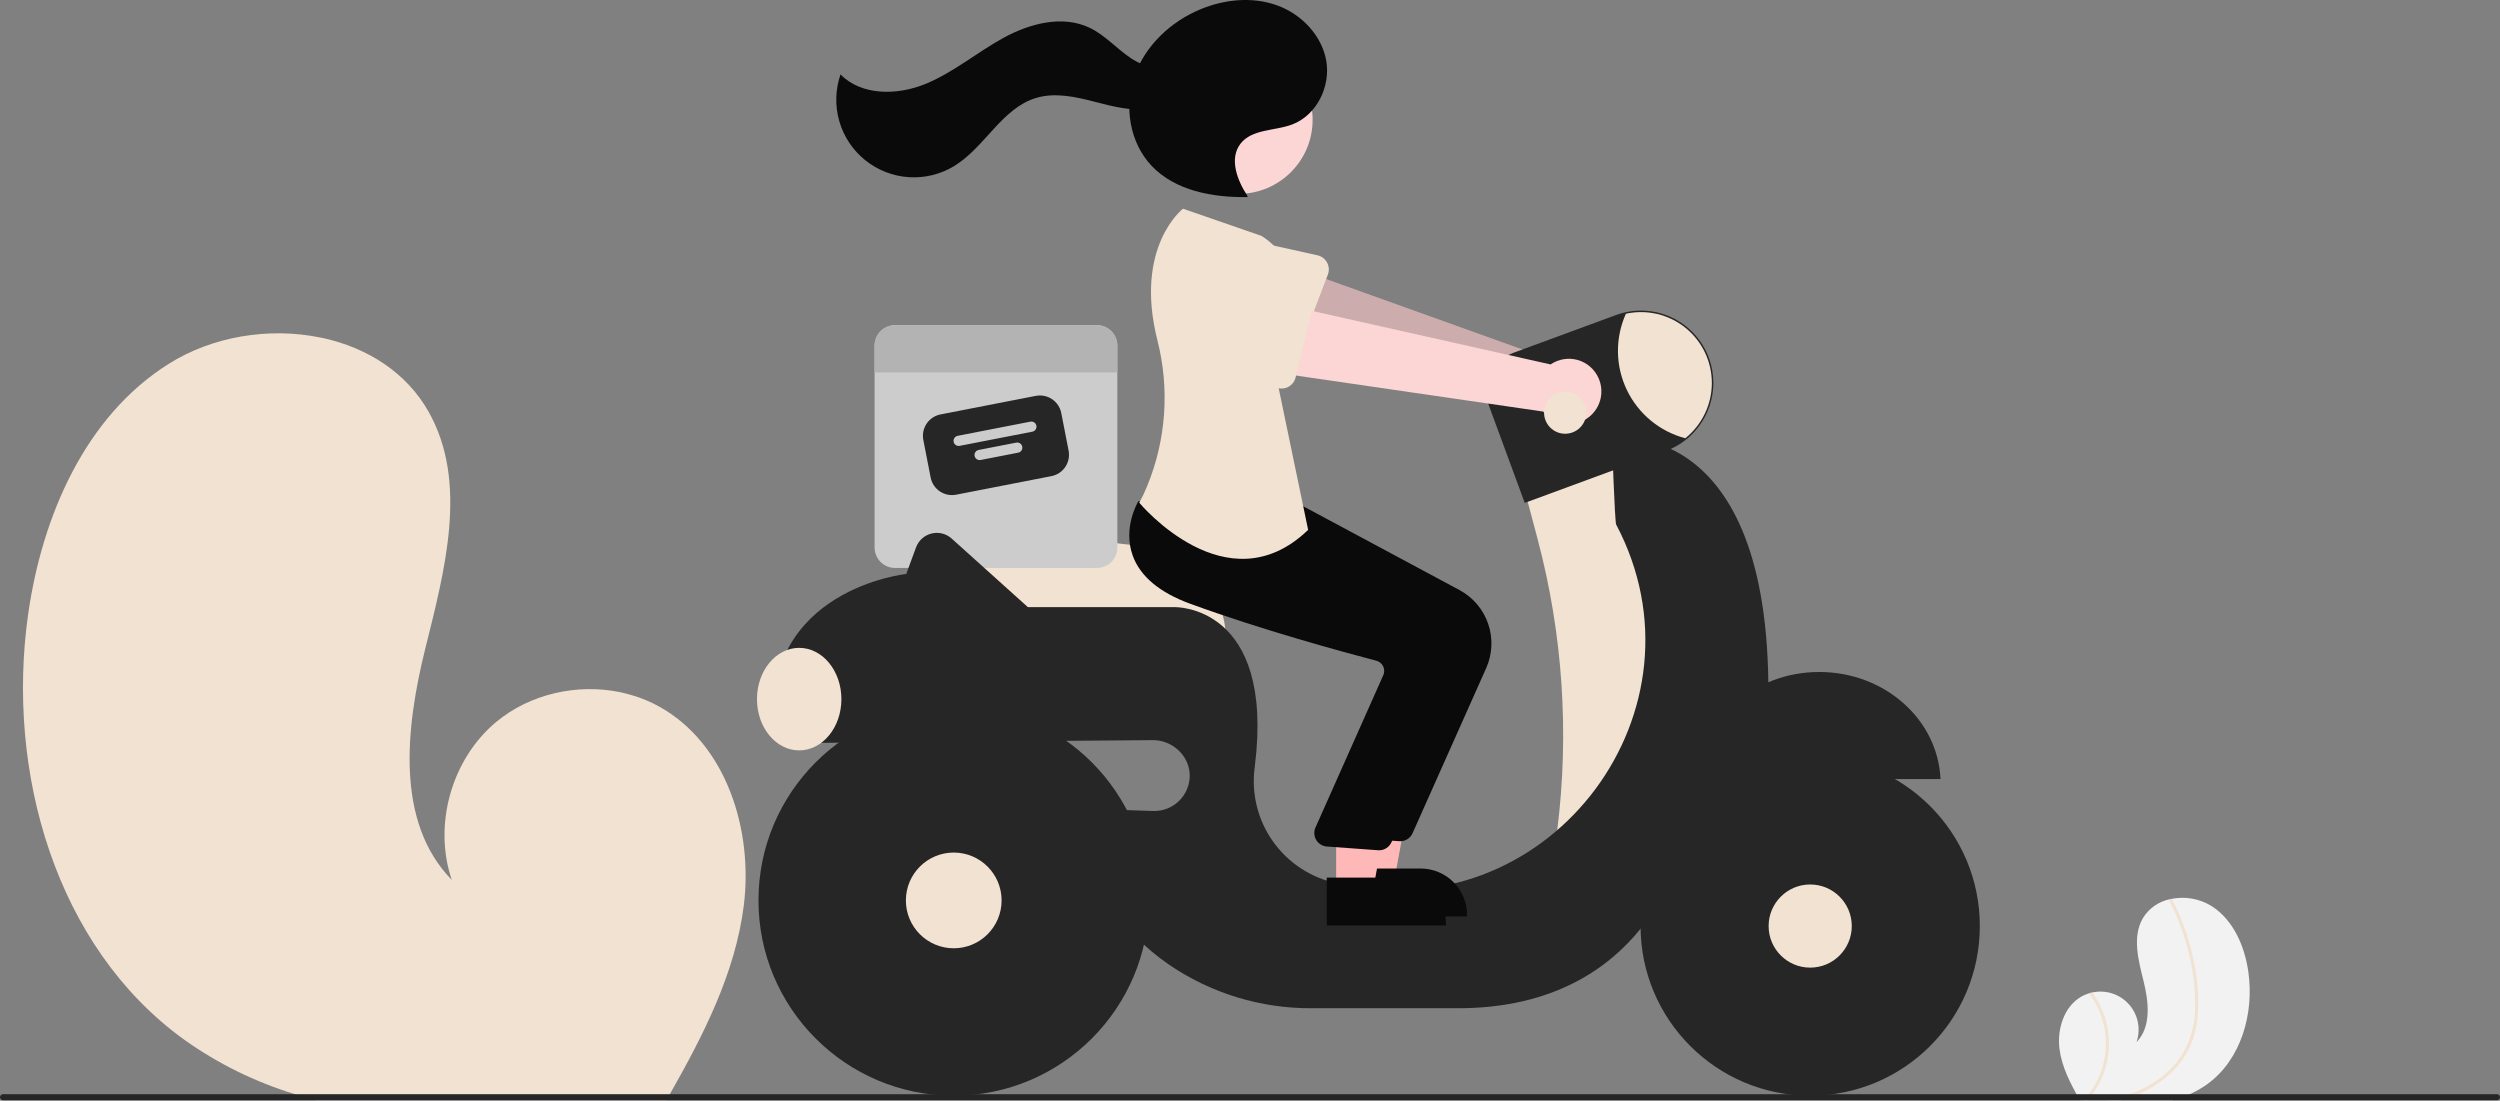 <svg width="829" height="365" viewBox="0 0 829 365" fill="none" xmlns="http://www.w3.org/2000/svg">
<rect x="0" y="0" width="829" height="365" fill="#808080" stroke="none"/>
<g clip-path="url(#clip0_695_192)">
<path d="M246.63 300.389C243.78 322.719 233.3 343.149 222.12 362.829C221.75 363.499 221.37 364.159 220.98 364.829H104.78C102.43 364.219 100.11 363.549 97.8 362.829C84.675 358.833 72.285 352.738 61.11 344.779C18.36 313.979 1.91 255.779 9.34 203.629C13.96 171.229 28.18 138.149 55.87 120.699C70.49 111.469 89.27 108.469 106.1 111.899C106.54 111.979 106.98 112.079 107.43 112.169C121.91 115.429 134.81 123.529 142.15 136.579C155.35 160.029 147.49 189.079 141 215.179C134.53 241.279 131.02 272.519 149.8 291.769C143.6 273.519 149.72 251.749 164.53 239.409C175.72 230.099 191.3 226.609 205.51 229.499C206.87 229.789 208.21 230.119 209.53 230.519C212.72 231.453 215.796 232.741 218.7 234.359C240.85 246.729 249.82 275.219 246.63 300.389Z" fill="#F1E2D1"/>
<path d="M682.929 347.822C683.682 353.716 686.447 359.107 689.398 364.301C689.496 364.478 689.596 364.652 689.699 364.829H720.366C720.987 364.668 721.599 364.491 722.208 364.301C725.672 363.247 728.942 361.638 731.892 359.538C743.174 351.409 747.516 336.049 745.555 322.285C744.335 313.735 740.582 305.004 733.275 300.399C729.306 297.982 724.572 297.152 720.018 298.076C719.902 298.097 719.786 298.124 719.667 298.147C717.771 298.514 715.975 299.277 714.396 300.388C712.816 301.498 711.49 302.93 710.504 304.59C707.02 310.779 709.094 318.445 710.807 325.334C712.515 332.222 713.441 340.467 708.485 345.547C709.211 343.423 709.359 341.143 708.912 338.942C708.465 336.742 707.441 334.7 705.944 333.026C704.447 331.353 702.531 330.108 700.393 329.421C698.256 328.733 695.974 328.627 693.782 329.113C693.423 329.19 693.069 329.277 692.721 329.382C691.879 329.629 691.067 329.969 690.301 330.396C684.455 333.66 682.088 341.179 682.929 347.822Z" fill="#F2F2F2"/>
<path d="M701.113 364.301C700.264 364.499 699.411 364.674 698.553 364.829H703.19C703.798 364.666 704.402 364.491 705.001 364.301C706.318 363.89 707.615 363.417 708.891 362.884C714.069 360.782 718.666 357.468 722.296 353.22C724.041 351.14 725.466 348.813 726.524 346.313C727.671 343.487 728.4 340.51 728.688 337.474C729.214 331.198 728.794 324.879 727.442 318.728C726.17 312.387 724.117 306.229 721.33 300.394C720.994 299.694 720.648 298.999 720.29 298.309C720.265 298.252 720.228 298.201 720.181 298.161C720.134 298.121 720.078 298.092 720.018 298.076C719.896 298.053 719.77 298.078 719.667 298.148C719.543 298.219 719.452 298.334 719.411 298.471C719.37 298.607 719.383 298.754 719.448 298.881C722.322 304.486 724.5 310.421 725.935 316.553C727.413 322.569 728.062 328.758 727.864 334.949C727.759 340.706 725.962 346.306 722.697 351.05C719.522 355.323 715.345 358.749 710.535 361.029C707.527 362.468 704.366 363.566 701.113 364.301Z" fill="#F1E2D1"/>
<path d="M690.937 364.829H692.304C692.457 364.655 692.605 364.478 692.75 364.301C695.864 360.518 697.973 356.01 698.883 351.195C699.988 345.186 699.129 338.981 696.431 333.499C695.679 331.962 694.792 330.494 693.782 329.113C693.423 329.189 693.069 329.276 692.721 329.382C695.379 332.904 697.167 337.004 697.938 341.348C698.627 345.419 698.398 349.592 697.268 353.563C696.139 357.534 694.137 361.202 691.409 364.301C691.256 364.478 691.098 364.655 690.937 364.829Z" fill="#F1E2D1"/>
<path d="M406.51 212.508H310.529L309.511 182.998C309.467 181.719 309.701 180.445 310.196 179.265C310.691 178.084 311.437 177.025 312.38 176.161C313.324 175.296 314.444 174.646 315.663 174.256C316.882 173.865 318.171 173.744 319.442 173.899L375.297 180.739H375.303C383.584 180.761 391.518 184.065 397.367 189.926C403.217 195.787 406.504 203.728 406.51 212.008V212.508Z" fill="#F1E2D1"/>
<path d="M363.731 107.829H296.789C295.898 107.829 295.017 108.004 294.194 108.345C293.372 108.685 292.624 109.185 291.995 109.814C291.365 110.444 290.866 111.191 290.525 112.014C290.185 112.836 290.01 113.718 290.01 114.608V181.55C290.01 182.44 290.185 183.322 290.525 184.145C290.866 184.967 291.365 185.715 291.995 186.344C292.624 186.974 293.372 187.473 294.194 187.814C295.017 188.154 295.898 188.329 296.789 188.329H363.731C364.621 188.329 365.503 188.154 366.325 187.814C367.148 187.473 367.895 186.974 368.525 186.344C369.154 185.715 369.654 184.967 369.994 184.145C370.335 183.322 370.51 182.44 370.51 181.55V114.608C370.51 113.718 370.335 112.836 369.994 112.014C369.654 111.191 369.154 110.444 368.525 109.814C367.895 109.185 367.148 108.685 366.325 108.345C365.503 108.004 364.621 107.829 363.731 107.829Z" fill="#CCCCCC"/>
<path d="M348.654 157.886L317.048 164.041C315.173 164.404 313.231 164.008 311.648 162.941C310.064 161.874 308.969 160.222 308.602 158.348L306.172 145.872C305.809 143.997 306.205 142.055 307.272 140.471C308.339 138.888 309.991 137.792 311.865 137.425L343.471 131.27C345.346 130.907 347.288 131.303 348.872 132.37C350.455 133.437 351.551 135.089 351.918 136.963L354.348 149.439C354.71 151.314 354.315 153.256 353.248 154.84C352.18 156.423 350.528 157.519 348.654 157.886Z" fill="#262626"/>
<path d="M342.331 143.146L318.21 147.844C317.769 147.929 317.312 147.837 316.939 147.585C316.566 147.334 316.309 146.945 316.223 146.504C316.137 146.063 316.23 145.606 316.481 145.233C316.732 144.86 317.121 144.602 317.562 144.517L341.683 139.819C342.124 139.733 342.582 139.826 342.954 140.078C343.327 140.329 343.585 140.718 343.67 141.159C343.756 141.6 343.664 142.057 343.412 142.43C343.161 142.803 342.772 143.06 342.331 143.146Z" fill="#CCCCCC"/>
<path d="M337.643 150.102L325.166 152.532C324.725 152.618 324.268 152.525 323.895 152.274C323.523 152.023 323.265 151.634 323.179 151.192C323.093 150.751 323.186 150.294 323.437 149.921C323.688 149.549 324.077 149.291 324.519 149.205L336.995 146.775C337.213 146.733 337.438 146.734 337.656 146.778C337.874 146.822 338.081 146.909 338.266 147.034C338.45 147.158 338.609 147.317 338.732 147.503C338.854 147.689 338.94 147.896 338.982 148.115C339.025 148.333 339.024 148.558 338.979 148.776C338.935 148.994 338.848 149.202 338.724 149.386C338.6 149.571 338.44 149.729 338.254 149.852C338.069 149.975 337.861 150.06 337.643 150.102Z" fill="#CCCCCC"/>
<path d="M370.51 114.608V123.505H290.01V114.608C290.01 113.718 290.185 112.836 290.525 112.014C290.866 111.191 291.365 110.444 291.995 109.814C292.624 109.185 293.372 108.685 294.194 108.345C295.017 108.004 295.898 107.829 296.789 107.829H363.731C364.621 107.829 365.503 108.004 366.325 108.345C367.148 108.685 367.895 109.185 368.525 109.814C369.154 110.444 369.654 111.191 369.994 112.014C370.335 112.836 370.51 113.718 370.51 114.608Z" fill="#B3B3B3"/>
<path d="M531.26 126.292C530.796 124.792 530.008 123.412 528.952 122.249C527.896 121.086 526.598 120.169 525.15 119.562C523.701 118.956 522.137 118.674 520.568 118.737C518.999 118.8 517.462 119.206 516.067 119.927L423.971 86.884L419.914 109.892L511.718 135.137C513.084 137.401 515.234 139.084 517.759 139.869C520.284 140.654 523.009 140.485 525.418 139.395C527.827 138.304 529.752 136.368 530.829 133.953C531.906 131.538 532.059 128.812 531.26 126.292Z" fill="#FCD5D5"/>
<path opacity="0.2" d="M531.26 126.292C530.796 124.792 530.008 123.412 528.952 122.249C527.896 121.086 526.598 120.169 525.15 119.562C523.701 118.956 522.137 118.674 520.568 118.737C518.999 118.8 517.462 119.206 516.067 119.927L423.971 86.884L419.914 109.892L511.718 135.137C513.084 137.401 515.234 139.084 517.759 139.869C520.284 140.654 523.009 140.485 525.418 139.395C527.827 138.304 529.752 136.368 530.829 133.953C531.906 131.538 532.059 128.812 531.26 126.292Z" fill="#0A0A0A"/>
<path d="M440.317 91.076L431.62 113.797C431.373 114.443 430.989 115.029 430.495 115.513C430.001 115.998 429.408 116.371 428.757 116.606C428.106 116.84 427.412 116.932 426.722 116.875C426.032 116.817 425.363 116.612 424.76 116.272L403.623 104.376C400.323 103.091 397.668 100.55 396.238 97.31C394.809 94.07 394.723 90.395 395.998 87.092C397.274 83.788 399.807 81.125 403.043 79.687C406.279 78.248 409.954 78.151 413.261 79.418L436.863 84.652C437.539 84.802 438.174 85.096 438.726 85.514C439.278 85.932 439.733 86.464 440.061 87.073C440.389 87.683 440.581 88.356 440.626 89.047C440.67 89.738 440.565 90.43 440.317 91.076Z" fill="#F1E2D1"/>
<path d="M538.51 147.329L505.51 162.329L509.842 178.64C518.209 210.138 520.429 242.952 516.382 275.29L540.51 280.329L560.51 229.329L553.51 171.329L538.51 147.329Z" fill="#F1E2D1"/>
<path d="M603.26 222.829C581.578 222.829 563.908 238.591 563.051 258.329H643.469C642.611 238.591 624.942 222.829 603.26 222.829Z" fill="#262626"/>
<path d="M586.381 226.23C585.253 137.132 534.51 145.329 534.51 145.329C534.51 145.329 535.459 173.062 535.915 173.925C568.25 235.104 514.885 306.828 446.955 293.633C445.674 293.385 444.444 293.132 443.264 292.876C434.656 291.079 427.057 286.071 422.011 278.87C416.965 271.67 414.852 262.817 416.1 254.114C422.792 200.378 389.51 201.329 389.51 201.329H340.843L315.57 178.583C314.678 177.78 313.603 177.208 312.438 176.917C311.274 176.625 310.056 176.624 308.891 176.912C307.726 177.2 306.649 177.769 305.755 178.57C304.861 179.37 304.176 180.378 303.761 181.504L300.51 190.329C300.51 190.329 252.51 195.329 256.51 242.329H271.35C271.314 243.664 271.367 245.001 271.51 246.329L382.261 245.428C388.753 245.376 394.483 250.636 394.51 257.128C394.516 258.709 394.204 260.274 393.592 261.731C392.979 263.188 392.079 264.507 390.946 265.608C389.812 266.71 388.468 267.571 386.993 268.14C385.519 268.71 383.945 268.977 382.365 268.924L364.51 268.329C359.01 292.829 372.51 309.329 387.385 319.704C401.39 329.331 418.008 334.435 435.002 334.329H483.51C546.51 334.329 557.51 281.329 557.51 281.329C590.51 267.329 586.381 226.23 586.381 226.23Z" fill="#262626"/>
<path d="M600.26 363.329C631.326 363.329 656.51 338.145 656.51 307.079C656.51 276.013 631.326 250.829 600.26 250.829C569.194 250.829 544.01 276.013 544.01 307.079C544.01 338.145 569.194 363.329 600.26 363.329Z" fill="#262626"/>
<path d="M600.26 320.866C607.874 320.866 614.047 314.693 614.047 307.079C614.047 299.465 607.874 293.292 600.26 293.292C592.646 293.292 586.473 299.465 586.473 307.079C586.473 314.693 592.646 320.866 600.26 320.866Z" fill="#F1E2D1"/>
<path d="M316.26 363.329C352.02 363.329 381.01 334.34 381.01 298.579C381.01 262.819 352.02 233.829 316.26 233.829C280.499 233.829 251.51 262.819 251.51 298.579C251.51 334.34 280.499 363.329 316.26 363.329Z" fill="#262626"/>
<path d="M316.26 314.449C325.025 314.449 332.13 307.344 332.13 298.579C332.13 289.814 325.025 282.709 316.26 282.709C307.495 282.709 300.39 289.814 300.39 298.579C300.39 307.344 307.495 314.449 316.26 314.449Z" fill="#F1E2D1"/>
<path d="M505.604 166.761L493.73 134.512C493.111 132.831 492.83 131.045 492.901 129.255C492.973 127.465 493.396 125.707 494.147 124.081C494.898 122.455 495.962 120.993 497.278 119.778C498.594 118.563 500.136 117.62 501.817 117.001L535.857 104.47C538.814 103.381 541.957 102.885 545.106 103.01C548.255 103.136 551.348 103.881 554.209 105.202C557.071 106.523 559.644 108.394 561.781 110.71C563.919 113.025 565.58 115.739 566.669 118.697C567.651 121.351 568.152 124.159 568.15 126.989C568.137 130.583 567.324 134.128 565.769 137.368C564.215 140.608 561.957 143.461 559.162 145.719C557.143 147.339 554.873 148.619 552.442 149.508L505.604 166.761Z" fill="#262626"/>
<path d="M567.65 126.989C567.647 130.509 566.855 133.984 565.332 137.158C563.809 140.332 561.594 143.124 558.85 145.329C554.639 144.218 550.721 142.204 547.368 139.426C544.014 136.648 541.306 133.173 539.431 129.243C537.556 125.313 536.56 121.021 536.512 116.667C536.463 112.313 537.363 108 539.15 104.029C542.58 103.283 546.133 103.315 549.549 104.122C552.965 104.929 556.157 106.491 558.891 108.693C561.624 110.895 563.83 113.682 565.346 116.848C566.861 120.014 567.649 123.479 567.65 126.989Z" fill="#F1E2D1"/>
<path d="M265.01 248.829C272.742 248.829 279.01 241.218 279.01 231.829C279.01 222.44 272.742 214.829 265.01 214.829C257.278 214.829 251.01 222.44 251.01 231.829C251.01 241.218 257.278 248.829 265.01 248.829Z" fill="#F1E2D1"/>
<path d="M450.071 292.005H462.331L468.164 260.208L450.069 260.209L450.071 292.005Z" fill="#FFB8B8"/>
<path d="M446.944 288.003L471.087 288.001H471.088C473.109 288.001 475.11 288.399 476.977 289.173C478.843 289.946 480.54 291.079 481.968 292.508C483.397 293.937 484.53 295.633 485.304 297.5C486.077 299.366 486.475 301.367 486.475 303.388V303.888L446.944 303.889L446.944 288.003Z" fill="#0A0A0A"/>
<path d="M464.301 278.955C464.158 278.955 464.015 278.948 463.871 278.934L446.905 277.699C446.218 277.635 445.556 277.415 444.969 277.055C444.381 276.694 443.884 276.204 443.516 275.622C443.148 275.039 442.919 274.38 442.846 273.695C442.773 273.009 442.858 272.316 443.095 271.669L465.802 220.655C465.964 220.2 466.03 219.717 465.997 219.235C465.963 218.753 465.83 218.284 465.605 217.856C465.382 217.423 465.069 217.043 464.688 216.739C464.307 216.436 463.866 216.217 463.394 216.096C452.717 213.305 425.322 205.874 401.608 197.178C391.448 193.453 385.049 188.069 382.589 181.176C379.346 172.089 384.144 163.802 384.35 163.455L384.511 163.182L406.825 165.21L431.016 167.268L484.03 195.696C488.472 198.098 491.846 202.085 493.48 206.864C495.115 211.642 494.889 216.861 492.848 221.48L468.407 276.288C468.054 277.081 467.478 277.756 466.749 278.229C466.021 278.702 465.17 278.954 464.301 278.955Z" fill="#0A0A0A"/>
<path d="M410.705 64.281C424.27 64.281 435.266 53.285 435.266 39.72C435.266 26.155 424.27 15.159 410.705 15.159C397.141 15.159 386.144 26.155 386.144 39.72C386.144 53.285 397.141 64.281 410.705 64.281Z" fill="#FCD5D5"/>
<path d="M443.071 295.005H455.331L461.164 263.208L443.069 263.209L443.071 295.005Z" fill="#FFB8B8"/>
<path d="M439.944 291.003L464.087 291.001H464.088C466.109 291.001 468.11 291.399 469.977 292.173C471.843 292.946 473.54 294.079 474.968 295.508C476.397 296.937 477.53 298.633 478.304 300.5C479.077 302.366 479.475 304.367 479.475 306.388V306.888L439.944 306.889L439.944 291.003Z" fill="#0A0A0A"/>
<path d="M457.301 281.955C457.158 281.955 457.015 281.948 456.871 281.934L439.905 280.699C439.218 280.635 438.556 280.415 437.969 280.055C437.381 279.694 436.884 279.204 436.516 278.622C436.148 278.039 435.919 277.38 435.846 276.695C435.773 276.009 435.858 275.316 436.095 274.669L458.802 223.655C458.964 223.2 459.03 222.717 458.997 222.235C458.963 221.753 458.83 221.284 458.605 220.856C458.382 220.423 458.069 220.043 457.688 219.739C457.307 219.436 456.866 219.217 456.394 219.096C445.717 216.305 418.322 208.874 394.608 200.178C384.448 196.453 378.049 191.069 375.589 184.176C372.346 175.089 377.144 166.802 377.35 166.455L377.511 166.182L399.825 168.21L424.016 170.268L477.03 198.696C481.472 201.098 484.846 205.085 486.48 209.864C488.115 214.642 487.889 219.861 485.848 224.48L461.407 279.288C461.054 280.081 460.478 280.756 459.749 281.229C459.021 281.702 458.17 281.954 457.301 281.955Z" fill="#0A0A0A"/>
<path d="M418.28 78.209L392.28 69.209C392.28 69.209 375.958 81.749 383.799 112.857C387.893 128.91 386.7 145.856 380.399 161.177C379.64 163.073 378.766 164.92 377.78 166.708C377.78 166.708 406.78 201.708 433.78 175.708L423.28 125.208C423.28 125.208 439.78 91.709 418.28 78.209Z" fill="#F1E2D1"/>
<path d="M413.755 65.117C410.259 59.884 407.5 52.629 411.349 47.651C415.148 42.736 422.641 43.461 428.46 41.286C436.564 38.257 441.264 28.737 439.798 20.21C438.332 11.684 431.488 4.616 423.334 1.724C415.18 -1.168 405.985 -0.228 398.001 3.103C388.171 7.202 379.74 15.133 376.204 25.179C372.668 35.225 374.558 47.287 381.893 55.009C389.757 63.287 402.099 65.493 413.516 65.359" fill="#0A0A0A"/>
<path d="M390.908 20.484C386.503 24.07 379.783 22.477 375.054 19.33C370.326 16.183 366.489 11.702 361.373 9.234C352.354 4.884 341.449 7.776 332.672 12.594C323.894 17.413 316.112 24.069 306.84 27.851C297.568 31.632 285.736 31.819 278.715 24.679C276.988 29.685 276.846 35.102 278.311 40.191C279.776 45.28 282.775 49.793 286.899 53.115C291.023 56.437 296.072 58.405 301.356 58.751C306.64 59.098 311.903 57.805 316.426 55.05C326.585 48.862 332.197 35.887 343.591 32.471C349.897 30.581 356.668 32.103 363.041 33.752C369.414 35.401 376.058 37.182 382.49 35.779C388.921 34.375 394.937 28.596 394.119 22.064L390.908 20.484Z" fill="#0A0A0A"/>
<path d="M530.038 125.291C529.392 123.86 528.44 122.587 527.249 121.564C526.058 120.54 524.656 119.79 523.144 119.367C521.632 118.944 520.045 118.857 518.495 119.113C516.946 119.369 515.472 119.962 514.176 120.85L418.706 99.422L417.52 122.754L511.736 136.48C513.372 138.558 515.713 139.963 518.315 140.43C520.918 140.898 523.601 140.394 525.857 139.015C528.113 137.636 529.785 135.477 530.555 132.947C531.326 130.418 531.142 127.694 530.038 125.291Z" fill="#FCD5D5"/>
<path d="M435.445 101.566L429.618 125.186C429.452 125.858 429.144 126.486 428.713 127.028C428.283 127.57 427.74 128.013 427.123 128.326C426.506 128.64 425.829 128.817 425.137 128.845C424.445 128.873 423.756 128.751 423.115 128.489L400.673 119.291C397.237 118.425 394.285 116.232 392.465 113.192C390.645 110.153 390.105 106.515 390.964 103.078C391.823 99.64 394.01 96.684 397.046 94.857C400.081 93.031 403.718 92.483 407.157 93.334L431.225 95.617C431.914 95.683 432.581 95.896 433.18 96.242C433.779 96.589 434.297 97.061 434.697 97.625C435.098 98.19 435.372 98.834 435.501 99.514C435.63 100.194 435.611 100.894 435.445 101.566Z" fill="#F1E2D1"/>
<path d="M519.01 143.829C522.876 143.829 526.01 140.695 526.01 136.829C526.01 132.963 522.876 129.829 519.01 129.829C515.144 129.829 512.01 132.963 512.01 136.829C512.01 140.695 515.144 143.829 519.01 143.829Z" fill="#F1E2D1"/>
<path d="M829 363.829C828.999 364.094 828.894 364.348 828.706 364.535C828.519 364.723 828.265 364.828 828 364.829H1C0.735 364.829 0.48 364.724 0.293 364.536C0.105 364.349 0 364.094 0 363.829C0 363.564 0.105 363.31 0.293 363.122C0.48 362.934 0.735 362.829 1 362.829H828C828.265 362.83 828.519 362.936 828.706 363.123C828.894 363.31 828.999 363.564 829 363.829Z" fill="#262626"/>
</g>
<defs>
<clipPath id="clip0_695_192">
<rect width="829" height="364.829" fill="white"/>
</clipPath>
</defs>
</svg>

